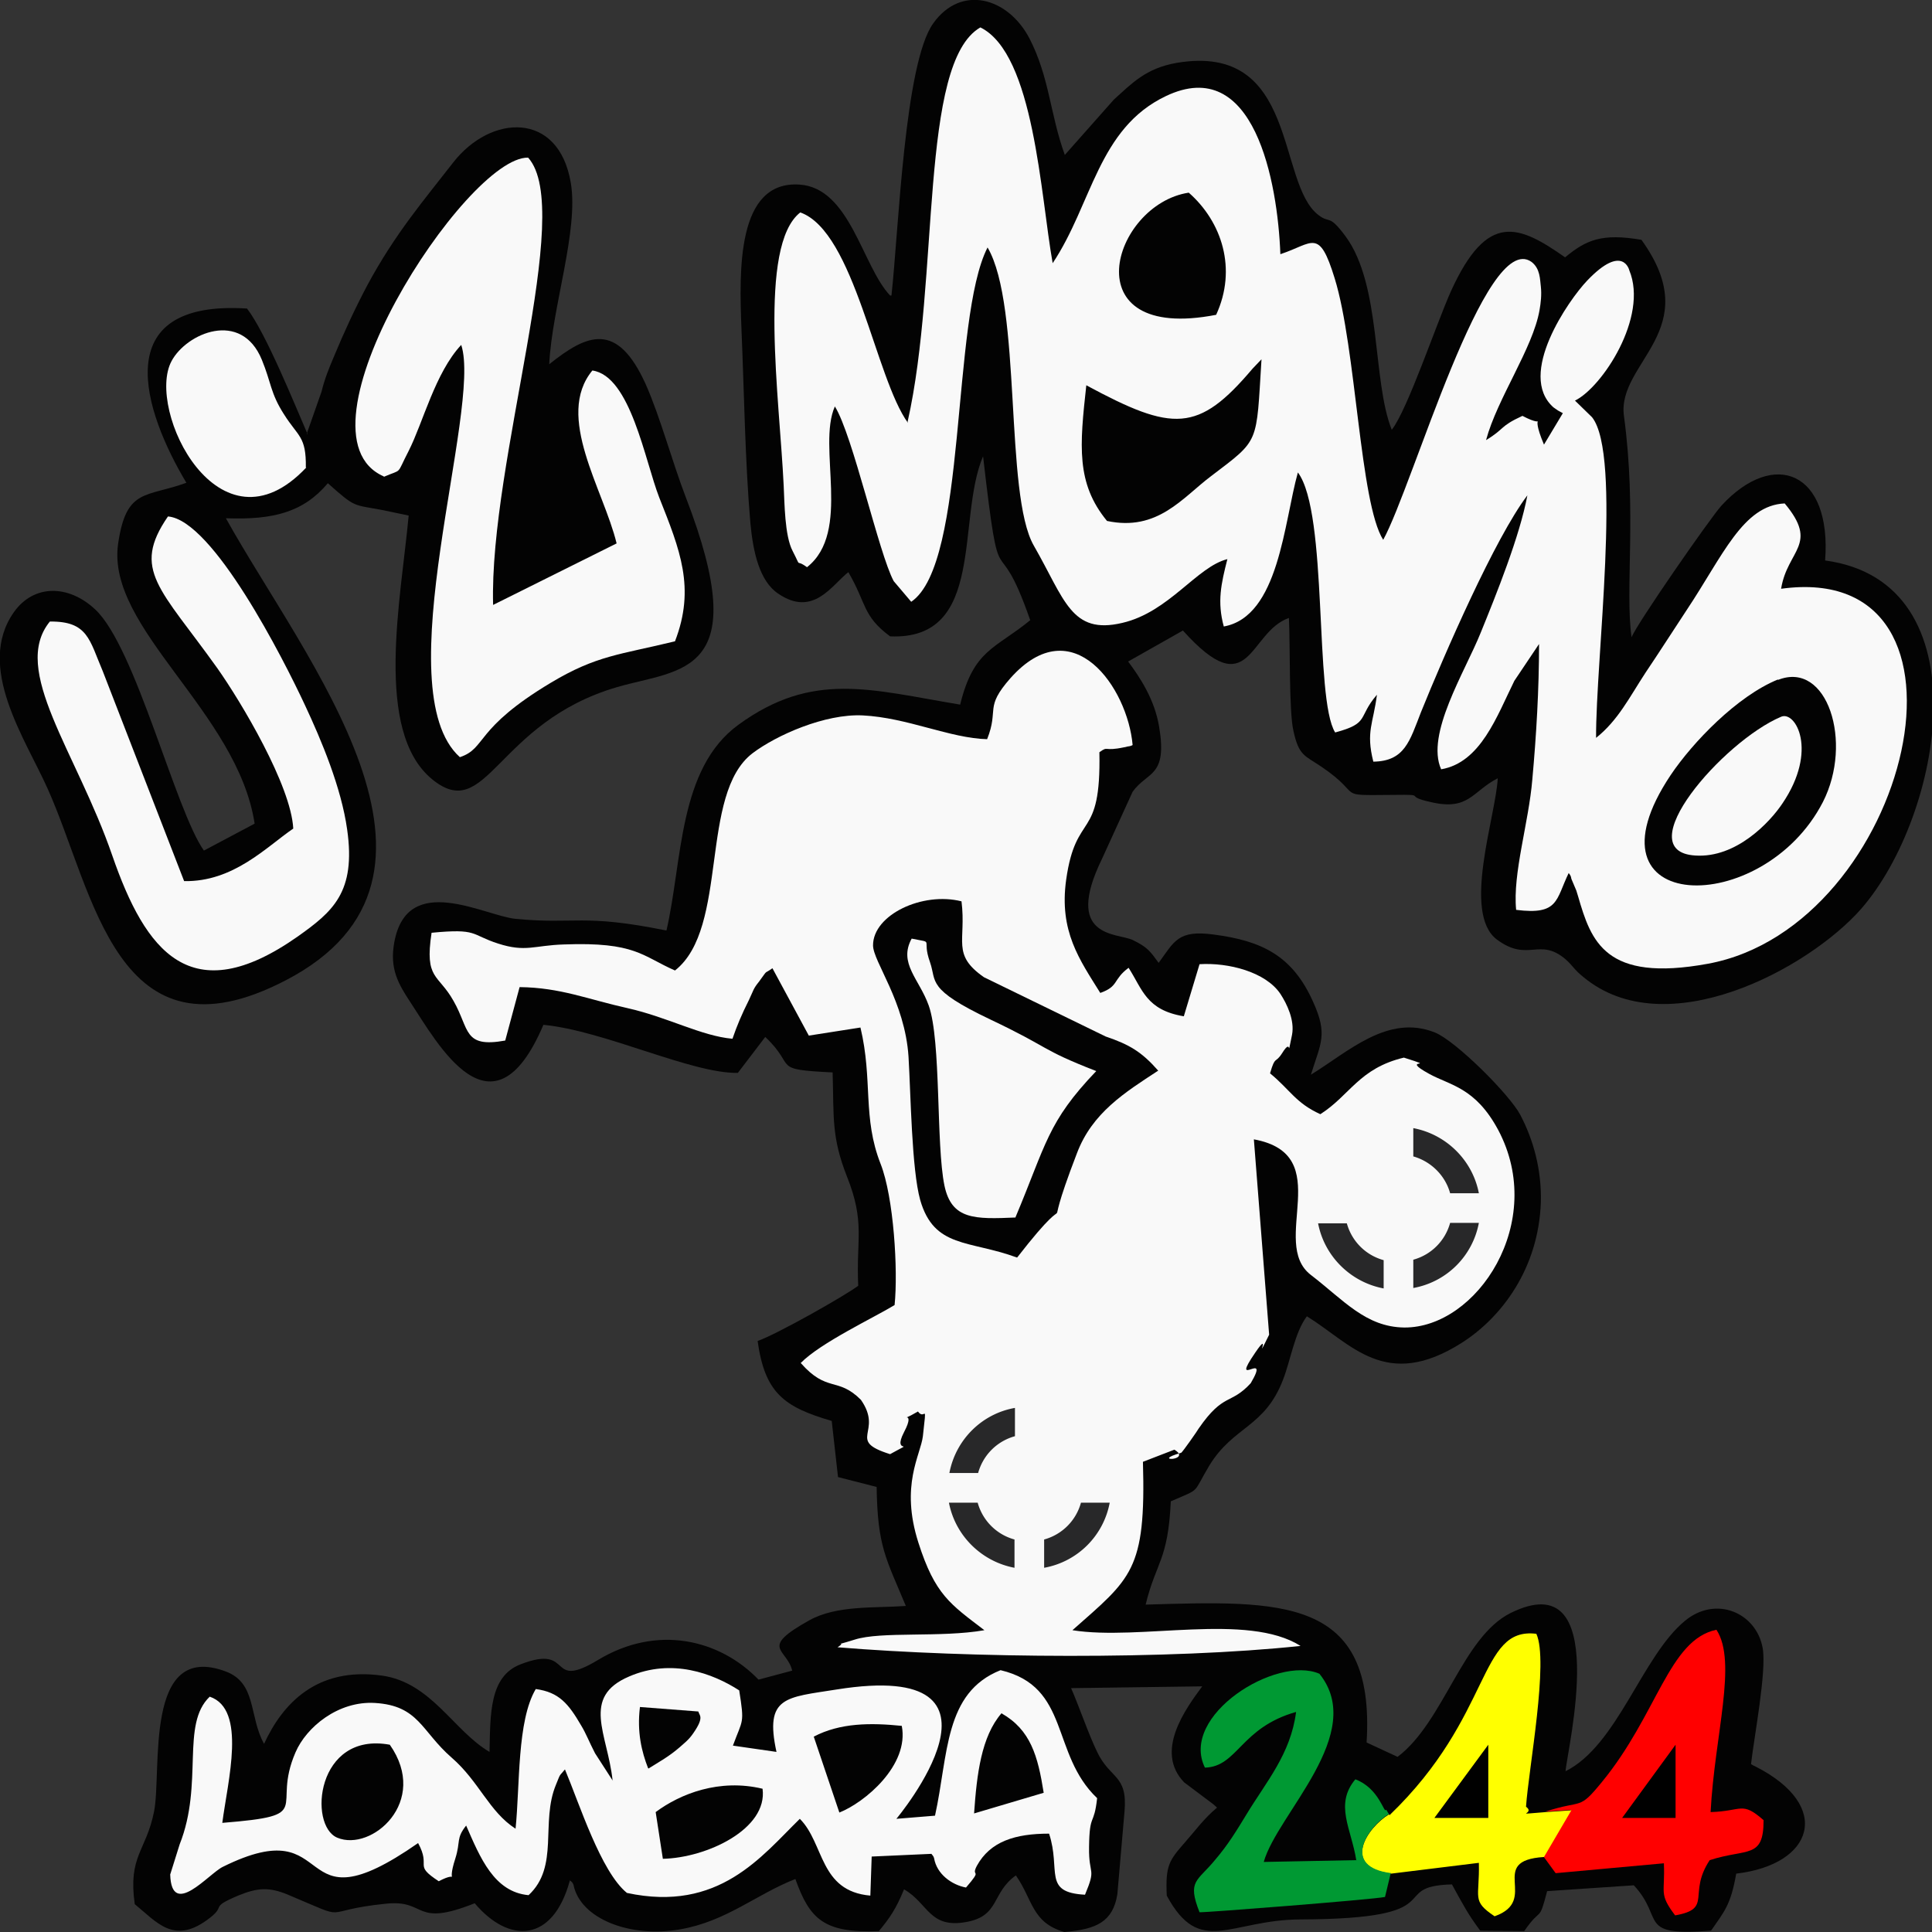 <svg xmlns="http://www.w3.org/2000/svg" xml:space="preserve" width="96" height="96" style="shape-rendering:geometricPrecision;text-rendering:geometricPrecision;image-rendering:optimizeQuality;fill-rule:evenodd;clip-rule:evenodd" viewBox="0 0 43.02 43.02"><rect x="0" y="0" width="43.02" height="43.02" fill="#333333" stroke="none"/><defs><style>.fil7{fill:none}.fil6{fill:#282829}.fil5{fill:#000}.fil0{fill:#030303}.fil1{fill:#f9f9f9}</style></defs><g id="Camada_x0020_1"><g id="_2483450784480"><path class="fil0" d="M19.82 6.58c-.62-.65-.89-2.4-2.02-2.47-1.4-.09-1.34 1.92-1.29 3.21.06 1.41.08 2.96.2 4.34.06.63.2 1.28.62 1.56.78.53 1.19-.19 1.56-.48.41.7.31.97.93 1.43 2.14.09 1.47-2.6 2.07-4.01.4 3.46.27 1.41 1.05 3.65-.78.64-1.26.65-1.56 1.88-1.99-.33-3.28-.76-4.94.45-1.34.98-1.24 3.02-1.6 4.58-1.88-.38-2.02-.13-3.36-.26-.7-.07-2.41-1.06-2.7.52-.11.59.09.93.36 1.34.59.89 1.82 3.18 2.96.5 1.36.13 3.3 1.09 4.33 1.07l.61-.8c.72.68.1.72 1.5.79.03 1-.03 1.43.32 2.32.41 1.03.2 1.39.25 2.43-.29.22-1.81 1.08-2.24 1.23.16 1.15.58 1.47 1.65 1.78l.14 1.25.86.22c.02 1.34.21 1.59.65 2.65-.7.05-1.54-.02-2.15.32-1.13.63-.5.62-.38 1.12l-.75.2c-.87-.9-2.26-1.23-3.57-.44-1.16.7-.52-.37-1.73.1-.7.27-.67 1.12-.69 1.95-.8-.47-1.3-1.55-2.4-1.7-1.45-.2-2.21.63-2.62 1.52-.34-.61-.16-1.35-.85-1.61-1.84-.69-1.42 2.21-1.6 3.12-.18.89-.58.98-.43 2.06.49.4.86.89 1.6.36.49-.35.02-.26.7-.55.44-.18.69-.19 1.09-.03 1.5.63.64.37 2.2.21.93-.1.6.54 1.98-.01.76.9 1.74.89 2.12-.51.03.03.06.04.08.1.15.75 1.25 1.19 2.38.99 1.03-.18 1.69-.78 2.56-1.12.32.89.63 1.21 1.86 1.16.24-.29.38-.49.56-.93.54.31.56.87 1.37.73.77-.13.57-.65 1.12-1.04.38.54.35 1.05 1.08 1.26.72-.06 1.08-.23 1.18-.84l.16-1.85c.07-.82-.32-.71-.61-1.32-.19-.39-.4-1.01-.58-1.42l2.92-.04c-.37.5-1.07 1.45-.4 2.14l.64.48c.02.02.06.05.09.08-.29.24-.49.52-.72.78-.35.4-.43.51-.4 1.18.74 1.37 1.4.54 2.97.53 3.48-.01 1.9-.74 3.38-.78.27.49.35.65.63 1.03l.98.01c.39-.57.32-.16.51-.89l1.93-.13c.7.75.05 1.14 1.72 1.01.29-.42.44-.57.56-1.27 1.72-.2 2.16-1.5.44-2.38-.02-.01-.07-.03-.11-.06.07-.61.35-2.07.26-2.58-.14-.79-1.04-1.18-1.73-.61-.96.79-1.5 2.77-2.66 3.35.03-.46 1.06-4.66-1.23-3.52-1.07.54-1.48 2.42-2.51 3.2l-.69-.32c.2-3.25-1.9-3.16-4.92-3.07.23-.95.5-.98.56-2.3.69-.3.47-.15.86-.8.54-.88 1.23-.84 1.64-1.91.17-.44.26-1.05.53-1.41.99.61 1.75 1.67 3.45.59.88-.56 1.71-1.65 1.76-3.13.02-.73-.17-1.4-.46-1.95-.24-.45-1.43-1.64-1.9-1.83-1.05-.42-1.94.44-2.76.94.22-.71.38-.89.05-1.62-.46-1.03-1.14-1.36-2.21-1.5-.8-.11-.88.15-1.23.63-.19-.26-.25-.35-.58-.51-.34-.16-1.55-.03-.68-1.81l.68-1.49c.33-.46.78-.32.59-1.45-.1-.6-.42-1.09-.69-1.45l1.22-.69c1.51 1.68 1.45.04 2.36-.28.03.57 0 2.09.1 2.51.12.56.25.55.62.8.99.67.25.64 1.61.63.8-.01.18.02.83.16.85.2.92-.24 1.49-.53-.04.84-.8 3-.02 3.59.7.52.94-.06 1.53.44.17.15.18.22.39.39 1.84 1.54 5.02-.18 6.19-1.51 1.81-2.07 2.76-7.28-.8-7.76.15-1.97-1.13-2.5-2.31-1.22-.26.29-1.89 2.64-2 2.93-.15-1.05.12-2.8-.17-4.93-.16-1.2 1.84-1.91.39-3.92-.88-.15-1.23 0-1.7.39-1.03-.72-1.73-1.03-2.54.75-.32.71-.97 2.65-1.32 3.09-.44-1.1-.22-3.21-1.03-4.31-.38-.51-.34-.27-.6-.47-.94-.71-.44-3.85-3.16-3.39-.69.12-1 .46-1.4.82l-1.09 1.23c-.33-.91-.34-1.73-.79-2.6-.48-.91-1.52-1.2-2.14-.33-.64.89-.77 4.61-.93 6.06z"/><path class="fil1" d="M20.22 9.42c-.73-1-1.19-4.26-2.4-4.69-.95.74-.46 4.16-.37 6.08.02.38.02 1.12.2 1.46.22.43.03.15.32.36 1-.79.22-2.68.62-3.58.4.64.98 3.28 1.31 3.89l.39.46c1.26-.85.88-6.29 1.7-7.89.77 1.31.37 5.49 1.03 6.64.69 1.2.83 1.99 1.97 1.72 1.04-.24 1.66-1.25 2.34-1.42-.14.55-.23.95-.08 1.5 1.23-.22 1.34-2.33 1.65-3.43.68.91.36 5.04.83 5.79.78-.21.49-.33.93-.84-.08.64-.25.82-.08 1.49.7-.01.81-.46 1.06-1.1.53-1.31 1.65-3.88 2.37-4.83-.17.91-.69 2.2-1.04 3.06-.35.87-1.23 2.26-.88 3.04.88-.15 1.24-1.18 1.63-1.97l.55-.82c0 1.01-.06 2.03-.15 3.02-.08.96-.44 2.09-.36 2.9.95.12.88-.22 1.17-.82.03.04.05.06.06.13l.11.26c.01.04.03.09.04.13.29 1 .6 1.92 2.89 1.5 4.51-.83 6.43-9.01 1.63-8.35.14-.87.85-.98.08-1.9-.93.04-1.38 1.17-2.18 2.37-.35.53-.59.91-.92 1.4-.36.55-.61 1.06-1.1 1.45-.01-1.72.58-6.3-.09-7.14l-.38-.37c.6-.29 1.64-1.86 1.21-2.9 0 0-.14-.61-.94.23-.41.43-1.57 2.09-.75 2.82l.1.07c.03.02.08.04.11.06l-.42.7c-.36-.85.15-.31-.48-.64-.52.24-.38.28-.81.54.25-.93 1.04-2.04 1.19-2.89.03-.17.05-.35.03-.53-.02-.15-.01-.4-.21-.55-1.03-.72-2.63 4.97-3.3 6.19-.52-.81-.6-4.27-1.08-5.82-.35-1.14-.48-.78-1.21-.54-.06-1.61-.58-4.46-2.55-3.52-1.51.72-1.64 2.4-2.52 3.72-.27-1.5-.41-4.66-1.61-5.25-1.37.79-.9 5.59-1.62 8.78zm3.97-.85c-.15 1.36-.23 2.19.46 3.03 1.13.24 1.68-.52 2.32-1 1.09-.83 1-.69 1.12-2.6l-.2.21c-1.21 1.43-1.77 1.41-3.7.37zm2.89-1.56c.47-1.02.13-2.07-.61-2.72-1.71.26-2.63 3.35.61 2.72z"/><path class="fil1" d="M21.99 16.46c-.84-.02-1.78-.48-2.78-.53-.84-.04-1.92.44-2.45.84-1.2.91-.52 3.89-1.73 4.84-.73-.32-.88-.64-2.47-.58-.67.02-.85.18-1.47-.02-.62-.2-.44-.34-1.48-.24-.16 1.05.15.91.49 1.52.36.63.21 1.05 1.15.88l.32-1.19c.91.01 1.51.27 2.41.47.89.2 1.64.62 2.33.68.1-.29.2-.53.37-.87.1-.21.09-.24.22-.4.22-.3.09-.15.3-.3l.81 1.5 1.15-.18c.28 1.18.04 2 .45 3.04.29.74.39 2.36.31 3.14-.46.28-1.65.84-2.09 1.29.59.67.82.3 1.34.82.51.73-.34.9.65 1.21.63-.35.03.05.31-.49.3-.57-.22-.15.31-.46.16.22.2-.27.11.55-.05.42-.51 1.09-.1 2.37.37 1.16.71 1.37 1.47 1.95-.97.17-2.3.02-2.89.21-.61.19-.12 0-.38.17 2.92.24 7.4.28 10.31-.03-1.19-.75-3.58-.11-5.08-.35 1.31-1.16 1.64-1.32 1.57-3.75l.7-.27c.41.25-.56.27.15.07.03-.01.39-.53.39-.54.56-.81.71-.52 1.16-1.01.46-.78-.49.18.1-.68.38-.56-.05.33.31-.4l-.34-4.35c1.86.34.33 2.3 1.27 3.02.73.56 1.22 1.16 2.08 1.17 1.62.01 3.18-2.35 2.09-4.4-.51-.95-1.07-.99-1.54-1.25-.69-.38.26-.1-.56-.36-1 .24-1.2.84-1.86 1.26-.55-.25-.67-.54-1.12-.91.12-.41.11-.2.27-.45.24-.39.09.21.22-.41.06-.32-.11-.68-.26-.91-.33-.49-1.16-.7-1.8-.66l-.35 1.16c-.84-.14-.92-.6-1.23-1.08-.36.27-.21.41-.63.56-.46-.74-.92-1.37-.76-2.52.22-1.56.78-.83.74-2.84.21-.15.08-.01.55-.11.02 0 .08-.02.09-.02.02 0 .07-.01.1-.03-.11-1.27-1.33-3.05-2.72-1.49-.59.67-.25.68-.52 1.36z"/><path class="fil0" d="M6.85 9.67c-.27-.62-.93-2.26-1.35-2.8-3.14-.2-2.29 2.31-1.35 3.88-.9.33-1.34.11-1.52 1.36-.27 1.88 2.66 3.74 3.04 6.23l-1.13.6c-.64-.91-1.52-4.53-2.42-5.37-.6-.56-1.37-.56-1.81.06-.86 1.22.26 2.83.75 3.93 1.04 2.31 1.53 6.23 5.3 4.27 4.43-2.3.42-7.14-1.33-10.29 1.07.04 1.73-.14 2.27-.78.63.56.55.47 1.23.6l.57.12c-.17 1.85-.78 4.8.52 5.87 1.23 1.01 1.42-1.26 4.12-2.05 1.41-.41 3.07-.24 1.53-4.23-.3-.78-.57-1.79-.89-2.51-.64-1.42-1.31-1.12-2.15-.45.06-1.26.66-2.98.48-4.04-.27-1.6-1.78-1.53-2.62-.45-.66.85-1.29 1.58-1.91 2.73-.29.55-.52 1.05-.74 1.58-.11.26-.21.5-.28.79l-.33.94z"/><path class="fil1" d="m13.65 39.66-.4-.62c-.13-.25-.2-.44-.31-.62-.28-.48-.49-.74-1.01-.81-.42.71-.35 2.14-.45 3.11-.59-.38-.81-1.05-1.42-1.58-.68-.59-.73-1.16-1.71-1.22-.82-.05-1.53.54-1.77 1.1-.55 1.27.48 1.4-1.63 1.57.12-.93.55-2.53-.28-2.81-.65.62-.13 1.93-.67 3.29l-.21.67c.03.99.86-.02 1.17-.17 2.64-1.31 1.44 1.5 4.35-.53.3.55-.12.47.46.85.51-.27.15.17.37-.51.12-.38.01-.44.24-.73.31.71.62 1.48 1.39 1.55.69-.64.26-1.62.61-2.46.11-.27.06-.17.2-.34.32.76.8 2.28 1.38 2.75 2.05.44 3-.82 3.85-1.65.55.55.43 1.61 1.57 1.71l.03-.87 1.33-.06c.02.03.05.05.06.1.06.35.39.59.71.65.39-.45.1-.21.24-.48.3-.55.86-.72 1.61-.72.27.82-.15 1.31.8 1.36.26-.62.08-.41.09-1.06.01-.78.11-.45.18-1.09-1.04-.99-.59-2.48-2.15-2.85-1.26.5-1.16 1.88-1.46 3.24l-.86.07s2.99-3.57-1.33-2.88c-1.13.18-1.61.15-1.34 1.39l-.97-.14c.22-.6.26-.47.14-1.23-.59-.38-1.5-.72-2.45-.31-1.08.46-.48 1.28-.37 2.31zM8.54 10.62c.44-.19.27-.02.56-.58.32-.63.59-1.74 1.17-2.36.47 1.41-1.7 7.68-.03 9.18.6-.2.31-.63 2.03-1.66 1.02-.61 1.53-.62 2.76-.92.46-1.19.11-2.04-.35-3.2-.32-.82-.64-2.71-1.49-2.83-.84 1.02.25 2.65.54 3.85l-2.75 1.37c-.09-3.2 1.83-8.79.78-9.96-1.38-.03-5.39 6.16-3.21 7.1zM6.53 18.45c-.6.41-1.33 1.19-2.43 1.17l-1.81-4.67c-.3-.7-.33-1.12-1.18-1.11-.88 1.08.59 2.89 1.39 5.21.74 2.14 1.75 3.47 4.12 1.81.79-.56 1.31-.99 1.11-2.39-.13-.93-.57-1.98-.94-2.77-.48-1.03-2.05-4.12-3.05-4.2-.82 1.19-.17 1.6 1.1 3.38.53.75 1.64 2.61 1.69 3.57z"/><path class="fil0" d="M22.65 28c1.5-1.93.41.07 1.33-2.32.34-.9 1.06-1.35 1.81-1.84-.37-.42-.64-.58-1.17-.76l-2.71-1.32c-.73-.51-.39-.8-.5-1.69-.87-.22-1.97.3-1.97.98 0 .36.71 1.25.79 2.48.05.83.07 2.51.26 3.19.31 1.08 1.09.89 2.15 1.28z"/><path d="m34.41 40.34.57-.04-.61 1.04.27.37 2.41-.22c.03.67-.12.67.25 1.16.85-.15.27-.47.77-1.23.84-.27 1.2-.02 1.2-.89-.49-.43-.47-.2-1.18-.18.09-1.72.6-3.34.13-4.06-1.06.22-1.31 1.88-2.55 3.39-.53.65-.41.38-1.26.66z" style="fill:red"/><path class="fil0" d="M39.59 15.13c-.91.37-1.9 1.4-2.39 2.13-2.09 3.13 2.05 3.2 3.39.6.68-1.33.1-3.16-1-2.72z"/><path d="M30.93 40.4c-.48.29-1.09 1.18.05 1.32l1.95-.24c.02.79-.17.84.35 1.19 1.02-.36-.19-1.24 1.1-1.32l.61-1.04-.57.04c-.8.06-.21.05-.44-.12.06-.86.51-3.24.23-3.85-1.3-.16-.96 1.82-3.27 4.04z" style="fill:#ff0"/><path class="fil1" d="M22.61 27.11c.69-1.64.71-2.12 1.8-3.26-1.28-.5-.99-.5-2.36-1.15-1.43-.68-1.19-.84-1.34-1.27-.2-.56.12-.42-.41-.53-.3.55.17.9.38 1.49.28.79.16 3.09.35 4.01.16.76.67.75 1.59.71z"/><path d="M30.98 41.71c-1.13-.14-.53-1.03-.05-1.32-.03-.02-.06-.11-.07-.09-.04.09-.15-.48-.68-.68-.47.56-.09 1.1.02 1.8l-2.06.04c.3-1.07 2.31-2.86 1.24-4.19-.96-.42-3.12.93-2.55 2.09.73-.02.79-.89 2.03-1.24-.12.94-.67 1.56-1.11 2.29-.22.36-.4.66-.69 1-.4.49-.63.46-.35 1.17.12.01 3.82-.28 4.13-.34l.13-.54z" style="fill:#093"/><path class="fil1" d="M6.81 10.41c.01-.7-.17-.68-.49-1.19-.3-.47-.28-.7-.49-1.21-.46-1.12-1.68-.59-2.01.03-.58 1.08 1.06 4.43 3 2.37zM39.66 15.96c-1.3.55-3.42 3-1.91 3.09.91.06 1.66-.74 1.94-1.16.8-1.18.29-2.07-.03-1.93z"/><path class="fil0" d="M8.68 38.85c-1.64-.3-1.82 1.8-1.17 2.07.76.32 2.06-.8 1.17-2.07zM14.6 40.35l.16 1.04c.97-.02 2.34-.66 2.22-1.56-.96-.23-1.83.11-2.38.52zM18.12 38.67l.57 1.69c.56-.22 1.56-1.05 1.39-1.93-.69-.07-1.37-.07-1.96.24zM21.69 40.38l1.55-.46c-.13-.82-.29-1.4-.94-1.77-.45.52-.55 1.36-.61 2.23zM14.44 39.38c.24-.15.46-.27.69-.47.1-.09.21-.17.31-.32.25-.36.13-.39.11-.48l-1.3-.1c-.07.56.04 1 .18 1.36z"/><path class="fil5" d="M31.94 40.48h1.2v-1.63zM36.12 40.48h1.19v-1.63z"/><path class="fil6" d="M21.14 32.8c.14-.74.72-1.32 1.46-1.45v.63c-.4.11-.71.42-.82.82h-.64zm3.57.66a1.81 1.81 0 0 1-1.46 1.45v-.63c.4-.11.71-.42.82-.82h.64zm-2.12 1.45c-.74-.14-1.32-.72-1.46-1.45h.64c.11.4.42.71.82.82v.63z"/><path class="fil7" d="M21.14 32.8c.14-.74.72-1.32 1.46-1.45v.63c-.4.11-.71.42-.82.82h-.64m3.57.66a1.81 1.81 0 0 1-1.46 1.45v-.63c.4-.11.71-.42.82-.82h.64m-2.12 1.45c-.74-.14-1.32-.72-1.46-1.45h.64c.11.4.42.71.82.82v.63"/><path class="fil6" d="M30.81 28.69c-.74-.14-1.32-.72-1.46-1.45h.64c.11.4.42.71.82.82v.63zm.66-3.57c.74.14 1.32.72 1.46 1.45h-.64c-.11-.4-.43-.71-.82-.82v-.63zm1.46 2.11a1.81 1.81 0 0 1-1.46 1.45v-.63c.4-.11.71-.42.82-.82h.64z"/><path class="fil7" d="M30.81 28.69c-.74-.14-1.32-.72-1.46-1.45h.64c.11.4.42.71.82.82v.63m.66-3.57c.74.14 1.32.72 1.46 1.45h-.64c-.11-.4-.43-.71-.82-.82v-.63m1.46 2.11a1.81 1.81 0 0 1-1.46 1.45v-.63c.4-.11.71-.42.82-.82h.64"/></g></g></svg>